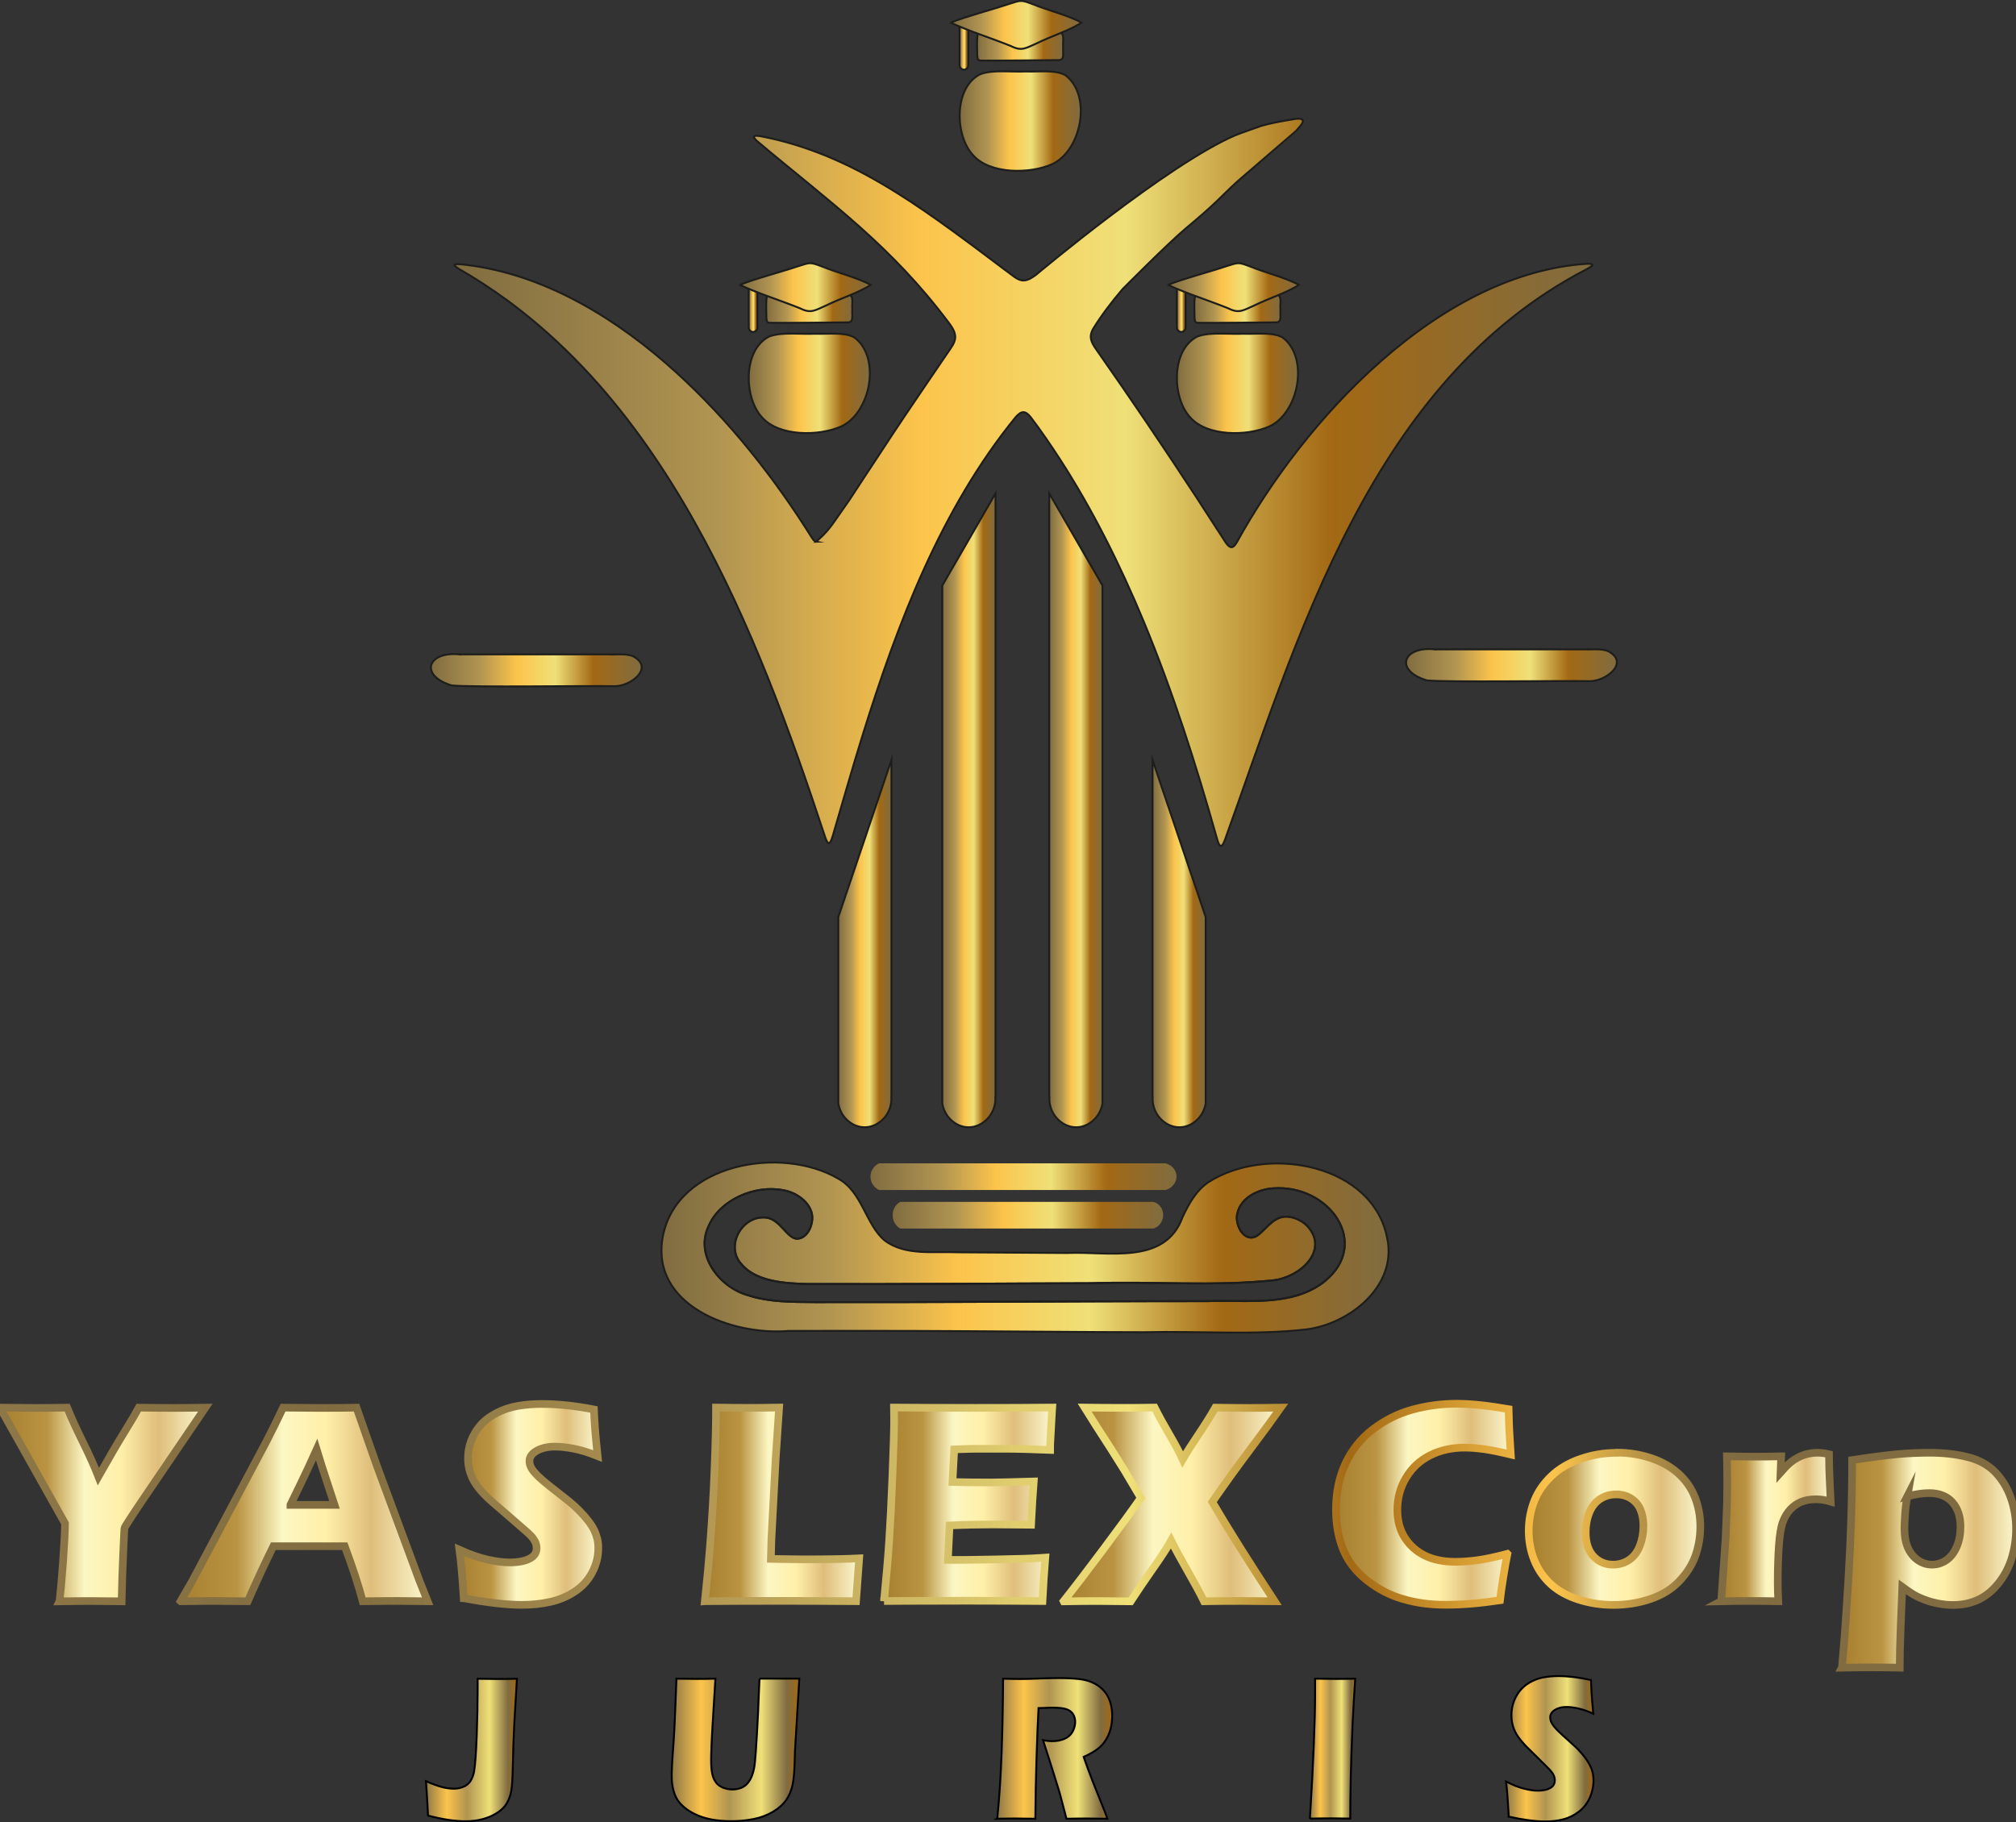 <?xml version="1.0" encoding="UTF-8"?>
<svg id="Capa_3" data-name="Capa 3" xmlns="http://www.w3.org/2000/svg" xmlns:xlink="http://www.w3.org/1999/xlink" viewBox="0 0 263.67 238.39">
  <rect x="0" y="0" width="263.67" height="238.39" fill="#333333" stroke="none"/>
  <defs>
    <style>
      .cls-1 {
        fill: url(#linear-gradient-8);
      }

      .cls-1, .cls-2, .cls-3, .cls-4, .cls-5, .cls-6, .cls-7, .cls-8, .cls-9, .cls-10, .cls-11, .cls-12, .cls-13, .cls-14, .cls-15, .cls-16, .cls-17, .cls-18, .cls-19, .cls-20, .cls-21, .cls-22, .cls-23, .cls-24, .cls-25, .cls-26, .cls-27 {
        stroke-miterlimit: 10;
      }

      .cls-1, .cls-2, .cls-3, .cls-4, .cls-5, .cls-6, .cls-7, .cls-8, .cls-9, .cls-10, .cls-11, .cls-12, .cls-13, .cls-14, .cls-15, .cls-16, .cls-17, .cls-18, .cls-19, .cls-20, .cls-21, .cls-22, .cls-24, .cls-25, .cls-26, .cls-27 {
        stroke-width: .25px;
      }

      .cls-1, .cls-2, .cls-3, .cls-5, .cls-6, .cls-7, .cls-8, .cls-9, .cls-10, .cls-11, .cls-12, .cls-14, .cls-15, .cls-16, .cls-18, .cls-19, .cls-21, .cls-22, .cls-24, .cls-25, .cls-26 {
        stroke: #1d1d1b;
      }

      .cls-28 {
        fill: url(#linear-gradient-38);
      }

      .cls-28, .cls-29, .cls-30, .cls-31, .cls-32, .cls-33, .cls-34, .cls-35, .cls-36, .cls-37, .cls-38, .cls-39, .cls-40, .cls-41, .cls-42, .cls-43, .cls-44, .cls-45, .cls-46 {
        stroke-width: 0px;
      }

      .cls-2 {
        fill: url(#linear-gradient-4);
      }

      .cls-3 {
        fill: url(#linear-gradient-16);
      }

      .cls-4 {
        fill: url(#Degradado_sin_nombre_111-3);
      }

      .cls-4, .cls-13, .cls-17, .cls-20, .cls-27 {
        stroke: #000;
      }

      .cls-5, .cls-23 {
        fill: none;
      }

      .cls-29 {
        fill: url(#linear-gradient-33);
      }

      .cls-30 {
        fill: url(#Degradado_sin_nombre_102);
      }

      .cls-31 {
        fill: url(#linear-gradient);
      }

      .cls-6 {
        fill: url(#linear-gradient-19);
      }

      .cls-32 {
        fill: url(#linear-gradient-21);
      }

      .cls-7 {
        fill: url(#linear-gradient-20);
      }

      .cls-8 {
        fill: url(#linear-gradient-27);
      }

      .cls-9 {
        fill: url(#linear-gradient-7);
      }

      .cls-10 {
        fill: url(#linear-gradient-6);
      }

      .cls-11 {
        fill: url(#linear-gradient-28);
      }

      .cls-12 {
        fill: url(#linear-gradient-14);
      }

      .cls-33 {
        fill: url(#linear-gradient-31);
      }

      .cls-34 {
        fill: url(#linear-gradient-34);
      }

      .cls-13 {
        fill: url(#Degradado_sin_nombre_111-2);
      }

      .cls-14 {
        fill: url(#linear-gradient-11);
      }

      .cls-35 {
        fill: url(#linear-gradient-23);
      }

      .cls-36 {
        fill: url(#linear-gradient-25);
      }

      .cls-37 {
        fill: url(#linear-gradient-22);
      }

      .cls-38 {
        fill: url(#linear-gradient-35);
      }

      .cls-15 {
        fill: url(#linear-gradient-10);
      }

      .cls-39 {
        fill: url(#linear-gradient-32);
      }

      .cls-16 {
        fill: url(#linear-gradient-26);
      }

      .cls-40 {
        fill: url(#linear-gradient-2);
      }

      .cls-17 {
        fill: url(#Degradado_sin_nombre_111-4);
      }

      .cls-18 {
        fill: url(#linear-gradient-17);
      }

      .cls-19 {
        fill: url(#linear-gradient-5);
      }

      .cls-41 {
        fill: url(#linear-gradient-3);
      }

      .cls-20 {
        fill: url(#Degradado_sin_nombre_111-5);
      }

      .cls-21 {
        fill: url(#linear-gradient-18);
      }

      .cls-42 {
        fill: url(#linear-gradient-36);
      }

      .cls-22 {
        fill: url(#linear-gradient-15);
      }

      .cls-23 {
        stroke: url(#Degradado_sin_nombre_112);
      }

      .cls-43 {
        fill: url(#linear-gradient-24);
      }

      .cls-24 {
        fill: url(#linear-gradient-12);
      }

      .cls-44 {
        fill: url(#linear-gradient-30);
      }

      .cls-25 {
        fill: url(#linear-gradient-13);
      }

      .cls-26 {
        fill: url(#linear-gradient-9);
      }

      .cls-45 {
        fill: url(#linear-gradient-29);
      }

      .cls-27 {
        fill: url(#Degradado_sin_nombre_111);
      }

      .cls-46 {
        fill: url(#linear-gradient-37);
      }
    </style>
    <linearGradient id="linear-gradient" x1="69.6" y1="64.13" x2="82.23" y2="64.13" gradientUnits="userSpaceOnUse">
      <stop offset="0" stop-color="#8e7747"/>
      <stop offset="0" stop-color="#806c40"/>
      <stop offset=".23" stop-color="#b09451"/>
      <stop offset=".41" stop-color="#fcc44b"/>
      <stop offset=".59" stop-color="#efe078"/>
      <stop offset=".77" stop-color="#a36914"/>
      <stop offset="1" stop-color="#806c40"/>
    </linearGradient>
    <linearGradient id="linear-gradient-2" x1="57.98" y1="64.26" x2="69.6" y2="64.26" xlink:href="#linear-gradient"/>
    <linearGradient id="linear-gradient-3" x1="57.98" y1="63.67" x2="69.6" y2="63.67" gradientTransform="translate(-8.15 18.82) rotate(-14.56)" xlink:href="#linear-gradient"/>
    <linearGradient id="linear-gradient-4" x1="56.36" y1="87.68" x2="83.93" y2="87.68" xlink:href="#linear-gradient"/>
    <linearGradient id="linear-gradient-5" x1="109.64" y1="123.45" x2="116.59" y2="123.45" xlink:href="#linear-gradient"/>
    <linearGradient id="linear-gradient-6" x1="150.74" y1="123.45" x2="157.69" y2="123.45" xlink:href="#linear-gradient"/>
    <linearGradient id="linear-gradient-7" x1="123.24" y1="106.01" x2="130.2" y2="106.01" xlink:href="#linear-gradient"/>
    <linearGradient id="linear-gradient-8" x1="137.24" y1="106.01" x2="144.2" y2="106.01" xlink:href="#linear-gradient"/>
    <linearGradient id="linear-gradient-9" x1="97.92" y1="40.23" x2="99.06" y2="40.23" xlink:href="#linear-gradient"/>
    <linearGradient id="linear-gradient-10" x1="97.93" y1="50.15" x2="113.78" y2="50.15" xlink:href="#linear-gradient"/>
    <linearGradient id="linear-gradient-11" x1="100.21" y1="40.4" x2="111.48" y2="40.4" xlink:href="#linear-gradient"/>
    <linearGradient id="linear-gradient-12" x1="96.77" y1="37.57" x2="113.87" y2="37.57" xlink:href="#linear-gradient"/>
    <linearGradient id="linear-gradient-13" x1="153.92" y1="40.23" x2="155.06" y2="40.23" xlink:href="#linear-gradient"/>
    <linearGradient id="linear-gradient-14" x1="153.93" y1="50.15" x2="169.78" y2="50.15" xlink:href="#linear-gradient"/>
    <linearGradient id="linear-gradient-15" x1="156.21" y1="40.4" x2="167.48" y2="40.4" xlink:href="#linear-gradient"/>
    <linearGradient id="linear-gradient-16" x1="152.77" y1="37.57" x2="169.87" y2="37.57" xlink:href="#linear-gradient"/>
    <linearGradient id="linear-gradient-17" x1="125.5" y1="5.92" x2="126.64" y2="5.92" xlink:href="#linear-gradient"/>
    <linearGradient id="linear-gradient-18" x1="125.51" y1="15.84" x2="141.36" y2="15.84" xlink:href="#linear-gradient"/>
    <linearGradient id="linear-gradient-19" x1="127.79" y1="6.08" x2="139.06" y2="6.08" xlink:href="#linear-gradient"/>
    <linearGradient id="linear-gradient-20" x1="124.36" y1="3.26" x2="141.45" y2="3.26" xlink:href="#linear-gradient"/>
    <linearGradient id="linear-gradient-21" x1="113.84" y1="153.94" x2="153.87" y2="153.94" xlink:href="#linear-gradient"/>
    <linearGradient id="linear-gradient-22" x1="116.74" y1="158.98" x2="152.13" y2="158.98" xlink:href="#linear-gradient"/>
    <linearGradient id="linear-gradient-23" x1="197.14" y1="63.47" x2="209.78" y2="63.47" xlink:href="#linear-gradient"/>
    <linearGradient id="linear-gradient-24" x1="185.53" y1="63.6" x2="197.14" y2="63.6" xlink:href="#linear-gradient"/>
    <linearGradient id="linear-gradient-25" x1="197.15" y1="63.61" x2="209.78" y2="63.61" gradientTransform="translate(18.02 -51.21) rotate(15.48) skewX(.02)" xlink:href="#linear-gradient"/>
    <linearGradient id="linear-gradient-26" x1="183.9" y1="87.02" x2="211.47" y2="87.02" xlink:href="#linear-gradient"/>
    <linearGradient id="linear-gradient-27" x1="86.51" y1="163.21" x2="181.6" y2="163.21" xlink:href="#linear-gradient"/>
    <linearGradient id="linear-gradient-28" x1="59.45" y1="63.11" x2="208.27" y2="63.11" xlink:href="#linear-gradient"/>
    <linearGradient id="Degradado_sin_nombre_102" data-name="Degradado sin nombre 102" x1="0" y1="200.91" x2="263.67" y2="200.91" gradientUnits="userSpaceOnUse">
      <stop offset=".16" stop-color="#8e7747"/>
      <stop offset=".22" stop-color="#806c40"/>
      <stop offset=".34" stop-color="#b09451"/>
      <stop offset=".39" stop-color="#efe078"/>
      <stop offset=".46" stop-color="#fcc44b"/>
      <stop offset=".56" stop-color="#a36914"/>
      <stop offset=".68" stop-color="#806c40"/>
      <stop offset=".76" stop-color="#886c37"/>
    </linearGradient>
    <linearGradient id="linear-gradient-29" x1="0" y1="196.81" x2="26.87" y2="196.81" gradientUnits="userSpaceOnUse">
      <stop offset="0" stop-color="#fcf7cd"/>
      <stop offset="0" stop-color="#a6802f"/>
      <stop offset=".23" stop-color="#ba9443"/>
      <stop offset=".41" stop-color="#fcf6c3"/>
      <stop offset=".59" stop-color="#fff0a9"/>
      <stop offset=".77" stop-color="#dfbe7a"/>
      <stop offset="1" stop-color="#fcf8d0"/>
    </linearGradient>
    <linearGradient id="linear-gradient-30" x1="23.62" x2="55.92" xlink:href="#linear-gradient-29"/>
    <linearGradient id="linear-gradient-31" x1="60.09" x2="78.22" xlink:href="#linear-gradient-29"/>
    <linearGradient id="linear-gradient-32" x1="92.19" x2="112.36" xlink:href="#linear-gradient-29"/>
    <linearGradient id="linear-gradient-33" x1="115.62" x2="137.63" xlink:href="#linear-gradient-29"/>
    <linearGradient id="linear-gradient-34" x1="139.11" x2="167.5" xlink:href="#linear-gradient-29"/>
    <linearGradient id="linear-gradient-35" x1="174.74" x2="197.6" xlink:href="#linear-gradient-29"/>
    <linearGradient id="linear-gradient-36" x1="199.96" y1="200" x2="222.39" y2="200" xlink:href="#linear-gradient-29"/>
    <linearGradient id="linear-gradient-37" x1="225.12" y1="199.76" x2="239.44" y2="199.76" xlink:href="#linear-gradient-29"/>
    <linearGradient id="linear-gradient-38" x1="240.91" y1="204.1" x2="263.67" y2="204.1" xlink:href="#linear-gradient-29"/>
    <linearGradient id="Degradado_sin_nombre_112" data-name="Degradado sin nombre 112" x1="0" y1="200.91" x2="263.67" y2="200.91" gradientUnits="userSpaceOnUse">
      <stop offset="0" stop-color="#8e7747"/>
      <stop offset=".17" stop-color="#806c40"/>
      <stop offset=".34" stop-color="#b09451"/>
      <stop offset=".56" stop-color="#efe078"/>
      <stop offset=".67" stop-color="#a36914"/>
      <stop offset=".77" stop-color="#fcc44b"/>
      <stop offset=".85" stop-color="#806c40"/>
    </linearGradient>
    <linearGradient id="Degradado_sin_nombre_111" data-name="Degradado sin nombre 111" x1="55.71" y1="228.93" x2="67.61" y2="228.93" gradientUnits="userSpaceOnUse">
      <stop offset="0" stop-color="#8e7747"/>
      <stop offset=".23" stop-color="#fcc44b"/>
      <stop offset=".45" stop-color="#b09451"/>
      <stop offset=".7" stop-color="#efe078"/>
      <stop offset=".9" stop-color="#806c40"/>
      <stop offset="1" stop-color="#a36914"/>
      <stop offset="1" stop-color="#806c40"/>
    </linearGradient>
    <linearGradient id="Degradado_sin_nombre_111-2" data-name="Degradado sin nombre 111" x1="87.88" y1="228.94" x2="104.56" y2="228.94" xlink:href="#Degradado_sin_nombre_111"/>
    <linearGradient id="Degradado_sin_nombre_111-3" data-name="Degradado sin nombre 111" x1="130.43" y1="228.73" x2="145.47" y2="228.73" xlink:href="#Degradado_sin_nombre_111"/>
    <linearGradient id="Degradado_sin_nombre_111-4" data-name="Degradado sin nombre 111" x1="171.32" y1="228.77" x2="177.25" y2="228.77" xlink:href="#Degradado_sin_nombre_111"/>
    <linearGradient id="Degradado_sin_nombre_111-5" data-name="Degradado sin nombre 111" x1="196.98" y1="228.77" x2="208.43" y2="228.77" xlink:href="#Degradado_sin_nombre_111"/>
  </defs>
  <g>
    <path class="cls-31" d="M69.6,41.31c.53,1.93,12.1,43.71,12.63,45.64"/>
    <path class="cls-40" d="M69.6,41.9c-.4,1.53-11.59,44.64-11.61,44.72"/>
    <path class="cls-41" d="M69.6,41.31c0,1.58,0,46.12,0,46.21"/>
    <path class="cls-2" d="M60.2,85.62c-4.27-.5-5.44,2.75-1.13,4.05,2.53.27,18.28.02,21.21.1,2.17.09,5.43-2.44,2.45-3.95-1.04-.36-2.11-.15-3-.21-1.07,0-2.85,0-5.75,0-3.89,0-10.48,0-13.67,0h-.11Z"/>
  </g>
  <path class="cls-19" d="M116.58,143.5c.13,2.22-1.63,4-3.54,3.97-1.61-.02-3.1-1.32-3.4-3.12v-24.38l6.95-20.55v44.08Z"/>
  <path class="cls-10" d="M150.75,143.5c-.13,2.22,1.63,4,3.54,3.97,1.61-.02,3.1-1.32,3.4-3.12v-24.38s-6.95-20.55-6.95-20.55v44.08Z"/>
  <path class="cls-9" d="M130.18,143.5c.13,2.22-1.63,4-3.54,3.97-1.61-.02-3.1-1.32-3.4-3.12v-67.75l6.96-12.05v78.94Z"/>
  <path class="cls-1" d="M137.25,143.5c-.13,2.22,1.63,4,3.54,3.97,1.61-.02,3.1-1.32,3.4-3.12v-67.75s-6.96-12.05-6.96-12.05v78.94Z"/>
  <g>
    <path class="cls-26" d="M99.06,37.02v5.86c-.03.29-.24.51-.5.54-.3.04-.61-.2-.64-.54,0-1.95,0-3.91,0-5.86h1.14Z"/>
    <g>
      <path class="cls-15" d="M100.55,44.05c-3.43,1.78-3.27,8.08-.84,10.6,2.17,2.43,7.33,2.46,10.33,1.13,3.82-1.8,5.23-8.98,1.7-11.64-1.35-.74-3.46-.41-5.17-.48-1.9.09-4.19-.25-5.86.32l-.16.07Z"/>
      <g>
        <path class="cls-14" d="M100.28,38.86c-.12.58-.06,2.06-.05,2.68.04.4.03.63.39.69,1.36.03,8.73-.04,10.34-.06.75-.05.43-1.04.51-1.7-.08-.69.21-1.6-.32-1.89-.87-.08-5.55.02-8.44.02-1.33.08-2.07-.15-2.39.18l-.03.07Z"/>
        <path class="cls-24" d="M96.78,37.26c2.12-.85,5.31-1.66,7.63-2.44,1.61-.51,1.53-.54,3.12.05,1.89.78,4.7,1.48,6.34,2.4-1.44.98-4.06,1.81-5.77,2.67-1.48.64-2.02,1.13-3.45.4-2.41-.98-5.67-2.02-7.87-3.06v-.03Z"/>
      </g>
    </g>
  </g>
  <g>
    <path class="cls-25" d="M155.06,37.02v5.86c-.03.29-.24.51-.5.54-.3.04-.61-.2-.64-.54,0-1.95,0-3.91,0-5.86h1.14Z"/>
    <g>
      <path class="cls-12" d="M156.55,44.05c-3.43,1.78-3.27,8.08-.84,10.6,2.17,2.43,7.33,2.46,10.33,1.13,3.82-1.8,5.23-8.98,1.7-11.64-1.35-.74-3.46-.41-5.17-.48-1.9.09-4.19-.25-5.86.32l-.16.07Z"/>
      <g>
        <path class="cls-22" d="M156.28,38.86c-.12.58-.06,2.06-.05,2.68.04.4.03.63.39.69,1.36.03,8.73-.04,10.34-.06.75-.05.43-1.04.51-1.7-.08-.69.21-1.6-.32-1.89-.87-.08-5.55.02-8.44.02-1.33.08-2.07-.15-2.39.18l-.03.07Z"/>
        <path class="cls-3" d="M152.78,37.26c2.12-.85,5.31-1.66,7.63-2.44,1.61-.51,1.53-.54,3.12.05,1.89.78,4.7,1.48,6.34,2.4-1.44.98-4.06,1.81-5.77,2.67-1.48.64-2.02,1.13-3.45.4-2.41-.98-5.67-2.02-7.87-3.06v-.03Z"/>
      </g>
    </g>
  </g>
  <g>
    <path class="cls-18" d="M126.64,2.71v5.86c-.03.29-.24.51-.5.54-.3.04-.61-.2-.64-.54,0-1.95,0-3.91,0-5.86h1.14Z"/>
    <g>
      <path class="cls-21" d="M128.14,9.74c-3.43,1.78-3.27,8.08-.84,10.6,2.17,2.43,7.33,2.46,10.33,1.13,3.82-1.8,5.23-8.98,1.7-11.64-1.35-.74-3.46-.41-5.17-.48-1.9.09-4.19-.25-5.86.32l-.16.07Z"/>
      <g>
        <path class="cls-6" d="M127.86,4.55c-.12.58-.06,2.06-.05,2.68.04.4.03.63.39.69,1.36.03,8.73-.04,10.34-.06.75-.05.43-1.04.51-1.7-.08-.69.21-1.6-.32-1.89-.87-.08-5.55.02-8.44.02-1.33.08-2.07-.15-2.39.18l-.03.07Z"/>
        <path class="cls-7" d="M124.36,2.95c2.12-.85,5.31-1.66,7.63-2.44,1.61-.51,1.53-.54,3.12.05,1.89.78,4.7,1.48,6.34,2.4-1.44.98-4.06,1.81-5.77,2.67-1.48.64-2.02,1.13-3.45.4-2.41-.98-5.67-2.02-7.87-3.06v-.03Z"/>
      </g>
    </g>
  </g>
  <path class="cls-32" d="M114.98,152.19c-.66.3-1.1.94-1.13,1.65-.04.78.41,1.51,1.13,1.84h37.42c.96-.22,1.58-1.11,1.46-1.98-.09-.73-.68-1.35-1.46-1.51h-37.42Z"/>
  <path class="cls-37" d="M117.75,157.23c-.58.3-.97.94-1,1.65-.03.78.36,1.51,1,1.84h33.08c.85-.22,1.39-1.11,1.29-1.98-.08-.73-.6-1.35-1.29-1.51h-33.08Z"/>
  <g>
    <path class="cls-35" d="M197.14,40.65c.53,1.93,12.1,43.71,12.63,45.64"/>
    <path class="cls-43" d="M197.14,41.23c-.4,1.53-11.59,44.64-11.61,44.72"/>
    <path class="cls-36" d="M197.14,40.76c0,2,0,45.39,0,47.4"/>
    <path class="cls-16" d="M187.74,84.96c-4.27-.5-5.44,2.75-1.13,4.05,2.53.27,18.28.02,21.21.1,2.17.09,5.43-2.44,2.45-3.95-1.04-.36-2.11-.15-3-.21-1.07,0-2.85,0-5.75,0-3.89,0-10.48,0-13.67,0h-.11Z"/>
  </g>
  <g>
    <path class="cls-8" d="M181.46,162.16c-1.72-9.84-15.63-12.46-23.39-7.52-1.62,1.1-2.58,2.82-3.41,4.6-2.28,6.32-9.81,4.44-15.07,4.68-4.51-.03-9.77-.06-14.22-.09-3.21-.15-7.01.49-9.69-1.57-2.44-2.05-2.93-6.35-6.02-8.05-7.46-4.4-21.08-2.02-22.96,7.49-1.75,9.09,9.11,13.06,16.47,12.41,7.57,0,14.81-.02,22.07.03,8.67.04,16.36.13,24.41.14,7.19-.17,14.45.42,21.25-.37,5.58-.73,11.73-5.57,10.57-11.75ZM173.3,167.59c-4.28,3.43-10.24,2.43-15.37,2.63-9.93,0-21.25.06-31.44.1-6.91.03-12.62.04-19.95.03-2.9-.03-5.88.02-8.67-.89-3.84-1.06-7.05-5.34-5.16-9.13,1.45-3.35,6-5.36,9.71-4.63,1.92.3,3.93,1.88,3.82,3.76-.04,1.12-.79,2.64-2.06,2.59-1.25-.11-2.12-2.43-3.84-2.74-3.17-.51-5.63,3.65-3.34,6.1,1.89,2.26,5.71,2.5,8.6,2.56,12.65.05,24.6-.07,37.12-.1,8.25-.27,15.69.44,23.76-.37,3.51-.37,7.43-3.89,4.51-7.1-.95-.99-2.47-1.47-3.52-1.12-1.5.45-2.47,2.36-3.57,2.6-1.44.3-2.46-1.88-2.05-3.23.47-1.96,2.68-3.06,4.61-3.19,7.33-.58,12.9,7.14,6.84,12.12Z"/>
    <path class="cls-5" d="M173.3,167.59c-4.28,3.43-10.24,2.43-15.37,2.63-9.93,0-21.25.06-31.44.1-6.91.03-12.62.04-19.95.03-2.9-.03-5.88.02-8.67-.89-3.84-1.06-7.05-5.34-5.16-9.13,1.45-3.35,6-5.36,9.71-4.63,1.92.3,3.93,1.88,3.82,3.76-.04,1.12-.79,2.64-2.06,2.59-1.25-.11-2.12-2.43-3.84-2.74-3.17-.51-5.63,3.65-3.34,6.1,1.89,2.26,5.71,2.5,8.6,2.56,12.65.05,24.6-.07,37.12-.1,8.25-.27,15.69.44,23.76-.37,3.51-.37,7.43-3.89,4.51-7.1-.95-.99-2.47-1.47-3.52-1.12-1.5.45-2.47,2.36-3.57,2.6-1.44.3-2.46-1.88-2.05-3.23.47-1.96,2.68-3.06,4.61-3.19,7.33-.58,12.9,7.14,6.84,12.12Z"/>
  </g>
  <path class="cls-11" d="M106.73,70.87c-.21-.04-.41-.3-.62-.64-.25-.39-.53-.84-.8-1.26-4.93-7.67-11.05-15.24-18.31-21.53-7.84-6.78-17.01-11.9-26.75-12.87-.48-.04-.8,0-.8.11-.02.23,1.04.75,1.76,1.2.08.05.24.14.32.19,2.18,1.33,4.44,2.88,6.54,4.53,3.3,2.58,6.42,5.51,9.25,8.61,5.25,5.75,9.7,12.25,13.57,19.16,7.36,13.13,12.59,27.69,17,41.05.14.41.28.75.42.84.16.12.32-.09.47-.51.06-.15.11-.33.17-.52,1.24-4.24,2.49-8.61,3.86-13.02,4.54-14.6,10.28-29.7,20.03-41.64.34-.39.68-.66,1.01-.65.33,0,.66.28.98.69,1.32,1.74,2.58,3.59,3.77,5.42,4.26,6.58,7.89,13.83,10.99,21.29,3.83,9.23,6.87,18.8,9.48,28.04.07.25.14.5.21.72.15.43.31.66.48.56.15-.08.31-.4.46-.81,2.31-6.4,4.6-13.17,7.14-19.94,2.78-7.43,5.85-14.85,9.56-21.89,7.08-13.45,16.47-25.4,30.45-32.71.49-.26.87-.48.89-.62.04-.14-.27-.18-.75-.16-4.65.3-9.23,1.66-13.56,3.72-4.73,2.26-9.18,5.36-13.31,8.99-7.9,6.93-14.48,15.74-18.87,23.71-.26.45-.53.73-.82.64-.19-.05-.4-.26-.61-.55-1.27-1.92-2.58-4.01-3.89-6-4.19-6.41-8.68-13.04-13.07-19.3-.15-.21-.29-.43-.41-.64-.24-.43-.36-.86-.29-1.28.04-.26.14-.53.29-.79,1.07-1.74,2.4-3.49,3.85-5.19,0,0,5.92-5.98,8.34-8,.17-.14.31-.26.31-.26.16-.13.21-.18.31-.26,0,0,.18-.15.41-.35,3.46-2.92,3.8-3.61,6.17-5.67,4.81-4.16,7.21-6.25,7.22-6.25,0,0,.26-.26.54-.62.26-.34.36-.6.23-.73-.19-.2-.7-.16-.93-.12-3.39.53-4.55.94-4.55.94-2.02.71-3.02,1.07-3.29,1.19-8.97,3.86-26.09,18.27-26.09,18.27-.22.15-.43.31-.65.43-.32.18-.64.3-.95.3-.41.02-.8-.17-1.2-.45-1.04-.76-2.14-1.61-3.22-2.41-1.58-1.19-3.18-2.39-4.78-3.55-2.46-1.79-4.92-3.51-7.36-5.03-.38-.24-.77-.48-1.17-.72-5.16-3.12-10.54-5.52-16.61-6.7-.45-.08-.79-.1-.9-.01-.13.1.05.35.4.66,2.17,1.84,4.5,3.72,6.75,5.57,2.24,1.84,4.49,3.71,6.58,5.57,4.11,3.67,7.91,7.53,11.71,12.6.13.17.26.35.37.53.23.35.4.71.45,1.05.08.46-.05.9-.28,1.31-.44.72-.93,1.38-1.41,2.1-.71,1.06-1.43,2.11-2.15,3.16-1.42,2.07-3.81,5.62-6.06,9.07-1.29,1.98-2.62,3.95-3.9,5.94-.08.12-.66.96-1.84,2.64-.42.6-.82,1.17-1.47,1.85-.42.44-.81.77-1.08,1Z"/>
  <g>
    <g>
      <path class="cls-30" d="M7.79,209.47c.12-1,.27-2.7.45-5.1.17-2.4.26-4.09.26-5.08l-8.5-15.14c1.87.02,3.41.04,4.62.04s2.55-.01,4.17-.04c.49,1.24,1.17,2.71,2.01,4.42.85,1.71,1.54,3.24,2.07,4.59,1.42-2.51,2.56-4.47,3.43-5.87.87-1.4,1.48-2.45,1.85-3.14,1.57.02,3.08.04,4.53.04.77,0,2.16-.01,4.18-.04l-8.15,12c-1.62,2.4-2.43,3.66-2.43,3.77l-.02.19v.19l-.02.19-.13,2.82c-.09,1.87-.15,3.93-.2,6.18-1.74-.02-3.09-.04-4.05-.04s-2.34.01-4.08.04Z"/>
      <path class="cls-30" d="M23.62,209.47l1.54-2.67,9.6-18.07,1.02-2.02c.3-.59.71-1.45,1.24-2.56,2.18.02,3.77.04,4.77.04,1.74,0,3.36-.01,4.84-.04l2.71,7.74,5.51,14.88,1.08,2.71c-2.14-.02-3.44-.04-3.9-.04-1.04,0-2.57.01-4.59.04-.54-2.04-1.33-4.44-2.35-7.2h-9.34c-1.08,2.18-2.19,4.58-3.34,7.2-2.3-.02-3.71-.04-4.23-.04-.94,0-2.46.01-4.55.04ZM37.99,196.87h5.76c-1.43-4.36-2.22-6.76-2.35-7.21-.82,1.82-1.51,3.3-2.08,4.46l-1.33,2.74Z"/>
      <path class="cls-30" d="M60.65,209.08c-.16-2.63-.35-4.74-.56-6.33,1.39.62,2.62,1.05,3.71,1.29,1.08.24,2.04.36,2.85.36,1.08,0,1.94-.16,2.57-.47.64-.31.96-.78.96-1.4,0-.21-.03-.41-.09-.6-.06-.19-.18-.41-.35-.65-.17-.24-.42-.5-.74-.79l-3.5-3.04c-.82-.69-1.39-1.19-1.71-1.5-.66-.63-1.17-1.22-1.53-1.76-.37-.54-.63-1.1-.8-1.66-.17-.56-.25-1.16-.25-1.79,0-.75.13-1.49.4-2.22.27-.72.66-1.4,1.2-2.03.53-.63,1.24-1.17,2.12-1.63.88-.46,1.82-.77,2.82-.94,1-.17,2.03-.25,3.1-.25,2.09,0,4.37.24,6.83.72.04.85.08,1.64.13,2.35.05.71.17,1.96.35,3.74-1.14-.46-2.18-.78-3.12-.96-.94-.18-1.75-.27-2.43-.27-.96,0-1.77.18-2.4.54-.64.36-.96.8-.96,1.34,0,.25.05.49.15.72.1.24.28.51.56.83.27.31.63.66,1.08,1.04.45.38,1.14.94,2.1,1.68l1.34,1.06c.4.32.82.71,1.28,1.17.46.46.85.91,1.19,1.35s.59.85.77,1.22c.18.37.31.75.4,1.12.09.38.13.78.13,1.21,0,1.11-.27,2.17-.8,3.18-.53,1.01-1.29,1.84-2.26,2.49-.98.65-2.05,1.1-3.22,1.36s-2.4.39-3.7.39c-2,0-4.53-.29-7.59-.87Z"/>
      <path class="cls-30" d="M92.19,209.47c.31-2.92.53-5.3.67-7.14.26-3.36.46-6.71.59-10.03.13-3.32.2-6.04.2-8.16,1.68.02,3.17.04,4.47.04.88,0,2.14-.01,3.78-.04l-.45,6.72-.56,10.5-.07,2.58c2.13.04,3.51.06,4.16.06,3.25,0,5.72-.04,7.39-.13l-.41,5.6c-3.25-.02-6.35-.04-9.3-.04-3.98,0-7.47.01-10.46.04Z"/>
      <path class="cls-30" d="M115.62,209.47c.31-3.19.54-5.86.68-8.02.14-2.15.29-5.01.43-8.58.14-3.57.21-5.93.21-7.1l-.02-1.63c2.92.02,6.45.04,10.59.04,3.82,0,7.19-.01,10.11-.04l-.04.61c-.01.15-.04.68-.09,1.61l-.11,2.01c-.03.43-.04.87-.04,1.31-2.39-.1-4.39-.15-6.01-.15-1.78,0-2.98,0-3.61,0-.62,0-1.6.03-2.92.08l-.23,4.27c1.46.04,3.16.06,5.1.06.69,0,2.54-.04,5.53-.13-.12,1.58-.24,3.47-.35,5.66-2.14-.02-3.78-.04-4.93-.04-1.71,0-3.62.04-5.73.13l-.22,4.51h2.13c.63,0,1.93-.02,3.91-.06l3.84-.09c.57-.01,1.52-.06,2.86-.15-.15,1.83-.27,3.72-.37,5.68-3.02-.02-6.33-.04-9.93-.04l-8.16.02-2.63.02Z"/>
      <path class="cls-30" d="M139.11,209.47c1.45-1.83,3.21-4.13,5.28-6.9,2.07-2.77,3.68-4.97,4.82-6.61l-2.19-3.69c-.41-.67-1-1.6-1.76-2.8l-1.86-2.88c-.46-.72-.97-1.53-1.54-2.45,1.6.02,3.23.04,4.9.04,1.32,0,2.74-.01,4.25-.04.54,1.08,1.18,2.24,1.92,3.5.74,1.26,1.32,2.35,1.75,3.28.49-.85,1.17-1.91,2.02-3.18s1.6-2.46,2.25-3.59c1.31.02,2.74.04,4.29.04,1,0,2.42-.01,4.27-.04-.89,1.27-2.21,3.08-3.97,5.42-1.76,2.34-3.42,4.65-4.99,6.92,2,3.41,4.72,7.74,8.16,12.99-1.96-.02-3.42-.04-4.4-.04-1.63,0-3.25.01-4.84.04-.48-.99-1.16-2.24-2.03-3.76-.87-1.51-1.63-2.91-2.27-4.18-.48.87-1.27,2.08-2.38,3.66-1.1,1.57-2.07,3-2.91,4.29-1.81-.02-3.24-.04-4.29-.04-1.16,0-2.65.01-4.47.04Z"/>
      <path class="cls-30" d="M197.15,203.29c-.15.73-.33,1.74-.54,3.04-.21,1.3-.35,2.31-.43,3.02-2.65.4-5.01.59-7.09.59s-3.87-.25-5.59-.75c-1.73-.5-3.31-1.32-4.75-2.47-1.44-1.14-2.47-2.49-3.09-4.04-.62-1.55-.93-3.28-.93-5.2,0-2.24.42-4.25,1.25-6.04.84-1.79,2.04-3.28,3.6-4.47,1.57-1.19,3.28-2.05,5.15-2.56,1.87-.51,3.8-.77,5.79-.77,1.83,0,4.09.24,6.79.71l.04,1.56c.02.68.06,1.43.11,2.25l.13,2.12c-1.45-.35-2.62-.58-3.52-.71-.9-.12-1.73-.19-2.5-.19-1.67,0-3.17.33-4.51,1s-2.39,1.64-3.15,2.91c-.77,1.27-1.15,2.68-1.15,4.23,0,1.41.32,2.62.96,3.63.64,1.01,1.51,1.79,2.61,2.34,1.1.55,2.45.83,4.05.83.88,0,1.83-.07,2.87-.21,1.03-.14,2.33-.42,3.89-.83Z"/>
      <path class="cls-30" d="M211.51,190.04c1.53,0,3.01.24,4.42.71,1.42.47,2.61,1.15,3.59,2.03.98.88,1.7,1.92,2.16,3.1.46,1.18.7,2.45.7,3.81s-.21,2.58-.62,3.78c-.41,1.19-1.12,2.31-2.11,3.36-.99,1.05-2.25,1.83-3.78,2.35-1.53.52-3.15.78-4.85.78-1.57,0-3.08-.23-4.53-.69s-2.66-1.12-3.63-2c-.97-.88-1.7-1.93-2.19-3.15-.49-1.22-.73-2.51-.73-3.86s.24-2.63.71-3.86c.48-1.22,1.23-2.33,2.26-3.3,1.03-.98,2.31-1.73,3.83-2.25,1.52-.53,3.1-.79,4.75-.79ZM211.38,195.5c-.79,0-1.5.2-2.12.61-.62.41-1.09,1-1.4,1.79-.32.79-.47,1.64-.47,2.57,0,1.36.34,2.4,1.02,3.13.68.72,1.53,1.09,2.56,1.09.78,0,1.48-.21,2.1-.62.62-.42,1.08-1.03,1.4-1.84.31-.81.47-1.68.47-2.61,0-.77-.12-1.46-.37-2.08-.25-.62-.65-1.11-1.21-1.48-.56-.37-1.22-.56-1.98-.56Z"/>
      <path class="cls-30" d="M225.12,209.47l.57-8.24.19-4.73c.01-.85.02-1.73.02-2.62s-.01-2.02-.04-3.36c1.5.03,2.68.04,3.56.04,1.03,0,2.21-.01,3.54-.04l-.08,2.1c.48-.54.88-.95,1.19-1.21.31-.27.66-.51,1.06-.72.4-.22.81-.38,1.24-.48.43-.1.88-.16,1.35-.16.45,0,.94.06,1.49.19.01,1.35.04,2.46.09,3.34l.13,2.86c-.68-.2-1.32-.3-1.91-.3-.74,0-1.38.11-1.92.33-.54.22-1.01.54-1.43.98-.41.44-.75.99-.99,1.64-.25.66-.42,1.7-.52,3.12-.1,1.42-.15,3.05-.15,4.88,0,.64.02,1.44.07,2.39-1.2-.02-2.41-.04-3.62-.04s-2.49.01-3.86.04Z"/>
      <path class="cls-30" d="M240.91,218.15c.23-2.54.43-5.07.59-7.59.28-4.32.48-7.94.58-10.86.1-2.92.16-5.82.16-8.69,2.51-.38,4.48-.64,5.9-.77,1.42-.13,2.84-.19,4.27-.19,1.78,0,3.42.19,4.92.56,1.5.37,2.7,1.03,3.61,1.97.91.94,1.59,2.06,2.05,3.36.46,1.3.69,2.66.69,4.08,0,1.3-.19,2.56-.56,3.78-.37,1.22-.94,2.32-1.71,3.29-.77.98-1.65,1.7-2.64,2.17s-2.1.71-3.33.71c-.61,0-1.23-.06-1.88-.18-.65-.12-1.26-.29-1.84-.51s-1.07-.45-1.46-.68c-.39-.23-.87-.56-1.46-.99l-.21,5.18c-.09,2.38-.13,4.17-.13,5.38-1.44-.03-2.67-.04-3.7-.04-.89,0-2.18.01-3.86.04ZM249.46,195.74c-.1.56-.17,1.01-.21,1.36-.04.35-.08.83-.11,1.43-.04.6-.06,1.08-.06,1.44,0,1.01.16,1.87.47,2.55.32.69.75,1.22,1.32,1.6.56.38,1.17.57,1.81.57.68,0,1.3-.2,1.87-.58.57-.39,1.02-.97,1.36-1.75s.5-1.66.5-2.63c0-1.32-.35-2.39-1.05-3.19-.7-.8-1.72-1.21-3.05-1.21-.84,0-1.79.14-2.86.43Z"/>
    </g>
    <g>
      <path class="cls-45" d="M7.79,209.47c.12-1,.27-2.7.45-5.1.17-2.4.26-4.09.26-5.08l-8.5-15.14c1.87.02,3.41.04,4.62.04s2.55-.01,4.17-.04c.49,1.24,1.17,2.71,2.01,4.42.85,1.71,1.54,3.24,2.07,4.59,1.42-2.51,2.56-4.47,3.43-5.87.87-1.4,1.48-2.45,1.85-3.14,1.57.02,3.08.04,4.53.04.77,0,2.16-.01,4.18-.04l-8.15,12c-1.62,2.4-2.43,3.66-2.43,3.77l-.02.19v.19l-.02.19-.13,2.82c-.09,1.87-.15,3.93-.2,6.18-1.74-.02-3.09-.04-4.05-.04s-2.34.01-4.08.04Z"/>
      <path class="cls-44" d="M23.62,209.47l1.54-2.67,9.6-18.07,1.02-2.02c.3-.59.71-1.45,1.24-2.56,2.18.02,3.77.04,4.77.04,1.74,0,3.36-.01,4.84-.04l2.71,7.74,5.51,14.88,1.08,2.71c-2.14-.02-3.44-.04-3.9-.04-1.04,0-2.57.01-4.59.04-.54-2.04-1.33-4.44-2.35-7.2h-9.34c-1.08,2.18-2.19,4.58-3.34,7.2-2.3-.02-3.71-.04-4.23-.04-.94,0-2.46.01-4.55.04ZM37.99,196.87h5.76c-1.43-4.36-2.22-6.76-2.35-7.21-.82,1.82-1.51,3.3-2.08,4.46l-1.33,2.74Z"/>
      <path class="cls-33" d="M60.65,209.08c-.16-2.63-.35-4.74-.56-6.33,1.39.62,2.62,1.05,3.71,1.29,1.08.24,2.04.36,2.85.36,1.08,0,1.94-.16,2.57-.47.64-.31.96-.78.96-1.4,0-.21-.03-.41-.09-.6-.06-.19-.18-.41-.35-.65-.17-.24-.42-.5-.74-.79l-3.5-3.04c-.82-.69-1.39-1.19-1.71-1.5-.66-.63-1.17-1.22-1.53-1.76-.37-.54-.63-1.1-.8-1.66-.17-.56-.25-1.16-.25-1.79,0-.75.13-1.49.4-2.22.27-.72.66-1.4,1.2-2.03.53-.63,1.24-1.17,2.12-1.63.88-.46,1.82-.77,2.82-.94,1-.17,2.03-.25,3.1-.25,2.09,0,4.37.24,6.83.72.04.85.08,1.64.13,2.35.05.71.17,1.96.35,3.74-1.14-.46-2.18-.78-3.12-.96-.94-.18-1.75-.27-2.43-.27-.96,0-1.77.18-2.4.54-.64.36-.96.8-.96,1.34,0,.25.05.49.15.72.1.24.28.51.56.83.27.31.63.66,1.08,1.04.45.38,1.14.94,2.1,1.68l1.34,1.06c.4.32.82.71,1.28,1.17.46.46.85.91,1.19,1.35s.59.85.77,1.22c.18.37.31.75.4,1.12.09.38.13.78.13,1.21,0,1.11-.27,2.17-.8,3.18-.53,1.01-1.29,1.84-2.26,2.49-.98.65-2.05,1.1-3.22,1.36s-2.4.39-3.7.39c-2,0-4.53-.29-7.59-.87Z"/>
      <path class="cls-39" d="M92.19,209.47c.31-2.92.53-5.3.67-7.14.26-3.36.46-6.71.59-10.03.13-3.32.2-6.04.2-8.16,1.68.02,3.17.04,4.47.04.88,0,2.14-.01,3.78-.04l-.45,6.72-.56,10.5-.07,2.58c2.13.04,3.51.06,4.16.06,3.25,0,5.72-.04,7.39-.13l-.41,5.6c-3.25-.02-6.35-.04-9.3-.04-3.98,0-7.47.01-10.46.04Z"/>
      <path class="cls-29" d="M115.62,209.47c.31-3.19.54-5.86.68-8.02.14-2.15.29-5.01.43-8.58.14-3.57.21-5.93.21-7.1l-.02-1.63c2.92.02,6.45.04,10.59.04,3.82,0,7.19-.01,10.11-.04l-.04.61c-.01.15-.04.68-.09,1.61l-.11,2.01c-.03.43-.04.87-.04,1.31-2.39-.1-4.39-.15-6.01-.15-1.78,0-2.98,0-3.61,0-.62,0-1.6.03-2.92.08l-.23,4.27c1.46.04,3.16.06,5.1.06.69,0,2.54-.04,5.53-.13-.12,1.58-.24,3.47-.35,5.66-2.14-.02-3.78-.04-4.93-.04-1.71,0-3.62.04-5.73.13l-.22,4.51h2.13c.63,0,1.93-.02,3.91-.06l3.84-.09c.57-.01,1.52-.06,2.86-.15-.15,1.83-.27,3.72-.37,5.68-3.02-.02-6.33-.04-9.93-.04l-8.16.02-2.63.02Z"/>
      <path class="cls-34" d="M139.11,209.47c1.45-1.83,3.21-4.13,5.28-6.9,2.07-2.77,3.68-4.97,4.82-6.61l-2.19-3.69c-.41-.67-1-1.6-1.76-2.8l-1.86-2.88c-.46-.72-.97-1.53-1.54-2.45,1.6.02,3.23.04,4.9.04,1.32,0,2.74-.01,4.25-.04.54,1.08,1.18,2.24,1.92,3.5.74,1.26,1.32,2.35,1.75,3.28.49-.85,1.17-1.91,2.02-3.18s1.6-2.46,2.25-3.59c1.31.02,2.74.04,4.29.04,1,0,2.42-.01,4.27-.04-.89,1.27-2.21,3.08-3.97,5.42-1.76,2.34-3.42,4.65-4.99,6.92,2,3.41,4.72,7.74,8.16,12.99-1.96-.02-3.42-.04-4.4-.04-1.63,0-3.25.01-4.84.04-.48-.99-1.16-2.24-2.03-3.76-.87-1.51-1.63-2.91-2.27-4.18-.48.87-1.27,2.08-2.38,3.66-1.1,1.57-2.07,3-2.91,4.29-1.81-.02-3.24-.04-4.29-.04-1.16,0-2.65.01-4.47.04Z"/>
      <path class="cls-38" d="M197.15,203.29c-.15.73-.33,1.74-.54,3.04-.21,1.3-.35,2.31-.43,3.02-2.65.4-5.01.59-7.09.59s-3.87-.25-5.59-.75c-1.73-.5-3.31-1.32-4.75-2.47-1.44-1.14-2.47-2.49-3.09-4.04-.62-1.55-.93-3.28-.93-5.2,0-2.24.42-4.25,1.25-6.04.84-1.79,2.04-3.28,3.6-4.47,1.57-1.19,3.28-2.05,5.15-2.56,1.87-.51,3.8-.77,5.79-.77,1.83,0,4.09.24,6.79.71l.04,1.56c.02.68.06,1.43.11,2.25l.13,2.12c-1.45-.35-2.62-.58-3.52-.71-.9-.12-1.73-.19-2.5-.19-1.67,0-3.17.33-4.51,1s-2.39,1.64-3.15,2.91c-.77,1.27-1.15,2.68-1.15,4.23,0,1.41.32,2.62.96,3.63.64,1.01,1.51,1.79,2.61,2.34,1.1.55,2.45.83,4.05.83.88,0,1.83-.07,2.87-.21,1.03-.14,2.33-.42,3.89-.83Z"/>
      <path class="cls-42" d="M211.51,190.04c1.53,0,3.01.24,4.42.71,1.42.47,2.61,1.15,3.59,2.03.98.88,1.7,1.92,2.16,3.1.46,1.18.7,2.45.7,3.81s-.21,2.58-.62,3.78c-.41,1.19-1.12,2.31-2.11,3.36-.99,1.05-2.25,1.83-3.78,2.35-1.53.52-3.15.78-4.85.78-1.57,0-3.08-.23-4.53-.69s-2.66-1.12-3.63-2c-.97-.88-1.7-1.93-2.19-3.15-.49-1.22-.73-2.51-.73-3.86s.24-2.63.71-3.86c.48-1.22,1.23-2.33,2.26-3.3,1.03-.98,2.31-1.73,3.83-2.25,1.52-.53,3.1-.79,4.75-.79ZM211.38,195.5c-.79,0-1.5.2-2.12.61-.62.41-1.09,1-1.4,1.79-.32.79-.47,1.64-.47,2.57,0,1.36.34,2.4,1.02,3.13.68.72,1.53,1.09,2.56,1.09.78,0,1.48-.21,2.1-.62.62-.42,1.08-1.03,1.4-1.84.31-.81.47-1.68.47-2.61,0-.77-.12-1.46-.37-2.08-.25-.62-.65-1.11-1.21-1.48-.56-.37-1.22-.56-1.98-.56Z"/>
      <path class="cls-46" d="M225.12,209.47l.57-8.24.19-4.73c.01-.85.02-1.73.02-2.62s-.01-2.02-.04-3.36c1.5.03,2.68.04,3.56.04,1.03,0,2.21-.01,3.54-.04l-.08,2.1c.48-.54.88-.95,1.19-1.21.31-.27.66-.51,1.06-.72.4-.22.81-.38,1.24-.48.43-.1.88-.16,1.35-.16.45,0,.94.06,1.49.19.01,1.35.04,2.46.09,3.34l.13,2.86c-.68-.2-1.32-.3-1.91-.3-.74,0-1.38.11-1.92.33-.54.22-1.01.54-1.43.98-.41.44-.75.99-.99,1.64-.25.66-.42,1.7-.52,3.12-.1,1.42-.15,3.05-.15,4.88,0,.64.02,1.44.07,2.39-1.2-.02-2.41-.04-3.62-.04s-2.49.01-3.86.04Z"/>
      <path class="cls-28" d="M240.91,218.15c.23-2.54.43-5.07.59-7.59.28-4.32.48-7.94.58-10.86.1-2.92.16-5.82.16-8.69,2.51-.38,4.48-.64,5.9-.77,1.42-.13,2.84-.19,4.27-.19,1.78,0,3.42.19,4.92.56,1.5.37,2.7,1.03,3.61,1.97.91.94,1.59,2.06,2.05,3.36.46,1.3.69,2.66.69,4.08,0,1.3-.19,2.56-.56,3.78-.37,1.22-.94,2.32-1.71,3.29-.77.98-1.65,1.7-2.64,2.17s-2.1.71-3.33.71c-.61,0-1.23-.06-1.88-.18-.65-.12-1.26-.29-1.84-.51s-1.07-.45-1.46-.68c-.39-.23-.87-.56-1.46-.99l-.21,5.18c-.09,2.38-.13,4.17-.13,5.38-1.44-.03-2.67-.04-3.7-.04-.89,0-2.18.01-3.86.04ZM249.46,195.74c-.1.56-.17,1.01-.21,1.36-.04.35-.08.83-.11,1.43-.04.6-.06,1.08-.06,1.44,0,1.01.16,1.87.47,2.55.32.69.75,1.22,1.32,1.6.56.38,1.17.57,1.81.57.68,0,1.3-.2,1.87-.58.57-.39,1.02-.97,1.36-1.75s.5-1.66.5-2.63c0-1.32-.35-2.39-1.05-3.19-.7-.8-1.72-1.21-3.05-1.21-.84,0-1.79.14-2.86.43Z"/>
    </g>
    <g>
      <path class="cls-23" d="M7.79,209.47c.12-1,.27-2.7.45-5.1.17-2.4.26-4.09.26-5.08l-8.5-15.14c1.87.02,3.41.04,4.62.04s2.55-.01,4.17-.04c.49,1.24,1.17,2.71,2.01,4.42.85,1.71,1.54,3.24,2.07,4.59,1.42-2.51,2.56-4.47,3.43-5.87.87-1.4,1.48-2.45,1.85-3.14,1.57.02,3.08.04,4.53.04.77,0,2.16-.01,4.18-.04l-8.15,12c-1.62,2.4-2.43,3.66-2.43,3.77l-.02.19v.19l-.02.19-.13,2.82c-.09,1.87-.15,3.93-.2,6.18-1.74-.02-3.09-.04-4.05-.04s-2.34.01-4.08.04Z"/>
      <path class="cls-23" d="M23.62,209.47l1.54-2.67,9.6-18.07,1.02-2.02c.3-.59.71-1.45,1.24-2.56,2.18.02,3.77.04,4.77.04,1.74,0,3.36-.01,4.84-.04l2.71,7.74,5.51,14.88,1.08,2.71c-2.14-.02-3.44-.04-3.9-.04-1.04,0-2.57.01-4.59.04-.54-2.04-1.33-4.44-2.35-7.2h-9.34c-1.08,2.18-2.19,4.58-3.34,7.2-2.3-.02-3.71-.04-4.23-.04-.94,0-2.46.01-4.55.04ZM37.99,196.87h5.76c-1.43-4.36-2.22-6.76-2.35-7.21-.82,1.82-1.51,3.3-2.08,4.46l-1.33,2.74Z"/>
      <path class="cls-23" d="M60.65,209.08c-.16-2.63-.35-4.74-.56-6.33,1.39.62,2.62,1.05,3.71,1.29,1.08.24,2.04.36,2.85.36,1.08,0,1.94-.16,2.57-.47.64-.31.96-.78.96-1.4,0-.21-.03-.41-.09-.6-.06-.19-.18-.41-.35-.65-.17-.24-.42-.5-.74-.79l-3.5-3.04c-.82-.69-1.39-1.19-1.71-1.5-.66-.63-1.17-1.22-1.53-1.76-.37-.54-.63-1.1-.8-1.66-.17-.56-.25-1.16-.25-1.79,0-.75.13-1.49.4-2.22.27-.72.66-1.4,1.2-2.03.53-.63,1.24-1.17,2.12-1.63.88-.46,1.82-.77,2.82-.94,1-.17,2.03-.25,3.1-.25,2.09,0,4.37.24,6.83.72.04.85.08,1.64.13,2.35.05.71.17,1.96.35,3.74-1.14-.46-2.18-.78-3.12-.96-.94-.18-1.75-.27-2.43-.27-.96,0-1.77.18-2.4.54-.64.36-.96.8-.96,1.34,0,.25.05.49.15.72.1.24.28.51.56.83.27.31.63.66,1.08,1.04.45.38,1.14.94,2.1,1.68l1.34,1.06c.4.32.82.71,1.28,1.17.46.46.85.91,1.19,1.35s.59.85.77,1.22c.18.37.31.75.4,1.12.09.38.13.78.13,1.21,0,1.11-.27,2.17-.8,3.18-.53,1.01-1.29,1.84-2.26,2.49-.98.65-2.05,1.1-3.22,1.36s-2.4.39-3.7.39c-2,0-4.53-.29-7.59-.87Z"/>
      <path class="cls-23" d="M92.19,209.47c.31-2.92.53-5.3.67-7.14.26-3.36.46-6.71.59-10.03.13-3.32.2-6.04.2-8.16,1.68.02,3.17.04,4.47.04.88,0,2.14-.01,3.78-.04l-.45,6.72-.56,10.5-.07,2.58c2.13.04,3.51.06,4.16.06,3.25,0,5.72-.04,7.39-.13l-.41,5.6c-3.25-.02-6.35-.04-9.3-.04-3.98,0-7.47.01-10.46.04Z"/>
      <path class="cls-23" d="M115.62,209.47c.31-3.19.54-5.86.68-8.02.14-2.15.29-5.01.43-8.58.14-3.57.21-5.93.21-7.1l-.02-1.63c2.92.02,6.45.04,10.59.04,3.82,0,7.19-.01,10.11-.04l-.04.61c-.01.15-.04.68-.09,1.61l-.11,2.01c-.03.43-.04.87-.04,1.31-2.39-.1-4.39-.15-6.01-.15-1.78,0-2.98,0-3.61,0-.62,0-1.6.03-2.92.08l-.23,4.27c1.46.04,3.16.06,5.1.06.69,0,2.54-.04,5.53-.13-.12,1.58-.24,3.47-.35,5.66-2.14-.02-3.78-.04-4.93-.04-1.71,0-3.62.04-5.73.13l-.22,4.51h2.13c.63,0,1.93-.02,3.91-.06l3.84-.09c.57-.01,1.52-.06,2.86-.15-.15,1.83-.27,3.72-.37,5.68-3.02-.02-6.33-.04-9.93-.04l-8.16.02-2.63.02Z"/>
      <path class="cls-23" d="M139.11,209.47c1.45-1.83,3.21-4.13,5.28-6.9,2.07-2.77,3.68-4.97,4.82-6.61l-2.19-3.69c-.41-.67-1-1.6-1.76-2.8l-1.86-2.88c-.46-.72-.97-1.53-1.54-2.45,1.6.02,3.23.04,4.9.04,1.32,0,2.74-.01,4.25-.04.54,1.08,1.18,2.24,1.92,3.5.74,1.26,1.32,2.35,1.75,3.28.49-.85,1.17-1.91,2.02-3.18s1.6-2.46,2.25-3.59c1.31.02,2.74.04,4.29.04,1,0,2.42-.01,4.27-.04-.89,1.27-2.21,3.08-3.97,5.42-1.76,2.34-3.42,4.65-4.99,6.92,2,3.41,4.72,7.74,8.16,12.99-1.96-.02-3.42-.04-4.4-.04-1.63,0-3.25.01-4.84.04-.48-.99-1.16-2.24-2.03-3.76-.87-1.51-1.63-2.91-2.27-4.18-.48.87-1.27,2.08-2.38,3.66-1.1,1.57-2.07,3-2.91,4.29-1.81-.02-3.24-.04-4.29-.04-1.16,0-2.65.01-4.47.04Z"/>
      <path class="cls-23" d="M197.15,203.29c-.15.73-.33,1.74-.54,3.04-.21,1.3-.35,2.31-.43,3.02-2.65.4-5.01.59-7.09.59s-3.87-.25-5.59-.75c-1.73-.5-3.31-1.32-4.75-2.47-1.44-1.14-2.47-2.49-3.09-4.04-.62-1.55-.93-3.28-.93-5.2,0-2.24.42-4.25,1.25-6.04.84-1.79,2.04-3.28,3.6-4.47,1.57-1.19,3.28-2.05,5.15-2.56,1.87-.51,3.8-.77,5.79-.77,1.83,0,4.09.24,6.79.71l.04,1.56c.02.68.06,1.43.11,2.25l.13,2.12c-1.45-.35-2.62-.58-3.52-.71-.9-.12-1.73-.19-2.5-.19-1.67,0-3.17.33-4.51,1s-2.39,1.64-3.15,2.91c-.77,1.27-1.15,2.68-1.15,4.23,0,1.41.32,2.62.96,3.63.64,1.01,1.51,1.79,2.61,2.34,1.1.55,2.45.83,4.05.83.88,0,1.83-.07,2.87-.21,1.03-.14,2.33-.42,3.89-.83Z"/>
      <path class="cls-23" d="M211.51,190.04c1.53,0,3.01.24,4.42.71,1.42.47,2.61,1.15,3.59,2.03.98.88,1.7,1.92,2.16,3.1.46,1.18.7,2.45.7,3.81s-.21,2.58-.62,3.78c-.41,1.19-1.12,2.31-2.11,3.36-.99,1.05-2.25,1.83-3.78,2.35-1.53.52-3.15.78-4.85.78-1.57,0-3.08-.23-4.53-.69s-2.66-1.12-3.63-2c-.97-.88-1.7-1.93-2.19-3.15-.49-1.22-.73-2.51-.73-3.86s.24-2.63.71-3.86c.48-1.22,1.23-2.33,2.26-3.3,1.03-.98,2.31-1.73,3.83-2.25,1.52-.53,3.1-.79,4.75-.79ZM211.38,195.5c-.79,0-1.5.2-2.12.61-.62.41-1.09,1-1.4,1.79-.32.79-.47,1.64-.47,2.57,0,1.36.34,2.4,1.02,3.13.68.72,1.53,1.09,2.56,1.09.78,0,1.48-.21,2.1-.62.62-.42,1.08-1.03,1.4-1.84.31-.81.47-1.68.47-2.61,0-.77-.12-1.46-.37-2.08-.25-.62-.65-1.11-1.21-1.48-.56-.37-1.22-.56-1.98-.56Z"/>
      <path class="cls-23" d="M225.12,209.47l.57-8.24.19-4.73c.01-.85.02-1.73.02-2.62s-.01-2.02-.04-3.36c1.5.03,2.68.04,3.56.04,1.03,0,2.21-.01,3.54-.04l-.08,2.1c.48-.54.88-.95,1.19-1.21.31-.27.66-.51,1.06-.72.4-.22.81-.38,1.24-.48.43-.1.88-.16,1.35-.16.45,0,.94.06,1.49.19.01,1.35.04,2.46.09,3.34l.13,2.86c-.68-.2-1.32-.3-1.91-.3-.74,0-1.38.11-1.92.33-.54.22-1.01.54-1.43.98-.41.44-.75.99-.99,1.64-.25.66-.42,1.7-.52,3.12-.1,1.42-.15,3.05-.15,4.88,0,.64.02,1.44.07,2.39-1.2-.02-2.41-.04-3.62-.04s-2.49.01-3.86.04Z"/>
      <path class="cls-23" d="M240.91,218.15c.23-2.54.43-5.07.59-7.59.28-4.32.48-7.94.58-10.86.1-2.92.16-5.82.16-8.69,2.51-.38,4.48-.64,5.9-.77,1.42-.13,2.84-.19,4.27-.19,1.78,0,3.42.19,4.92.56,1.5.37,2.7,1.03,3.61,1.97.91.94,1.59,2.06,2.05,3.36.46,1.3.69,2.66.69,4.08,0,1.3-.19,2.56-.56,3.78-.37,1.22-.94,2.32-1.71,3.29-.77.98-1.65,1.7-2.64,2.17s-2.1.71-3.33.71c-.61,0-1.23-.06-1.88-.18-.65-.12-1.26-.29-1.84-.51s-1.07-.45-1.46-.68c-.39-.23-.87-.56-1.46-.99l-.21,5.18c-.09,2.38-.13,4.17-.13,5.38-1.44-.03-2.67-.04-3.7-.04-.89,0-2.18.01-3.86.04ZM249.46,195.74c-.1.56-.17,1.01-.21,1.36-.04.35-.08.83-.11,1.43-.04.6-.06,1.08-.06,1.44,0,1.01.16,1.87.47,2.55.32.69.75,1.22,1.32,1.6.56.38,1.17.57,1.81.57.68,0,1.3-.2,1.87-.58.57-.39,1.02-.97,1.36-1.75s.5-1.66.5-2.63c0-1.32-.35-2.39-1.05-3.19-.7-.8-1.72-1.21-3.05-1.21-.84,0-1.79.14-2.86.43Z"/>
    </g>
  </g>
  <g>
    <path class="cls-27" d="M55.98,237.5c-.07-1.53-.16-3.02-.27-4.48.88.38,1.6.64,2.14.78s1.05.2,1.52.2c.52,0,.99-.11,1.41-.32.31-.17.56-.39.74-.66.24-.38.41-.81.49-1.31.15-.9.26-2.47.34-4.71s.12-4.18.12-5.81v-1.57c1.25.02,2.08.03,2.49.03.52,0,1.4,0,2.65-.03l-.35,5.93c-.09,1.75-.15,3.62-.19,5.59-.03,1.52-.1,2.56-.2,3.13-.09.51-.23.94-.4,1.29-.16.33-.35.63-.59.89-.29.31-.64.59-1.04.82-.55.32-1.13.56-1.75.72-.68.18-1.41.27-2.18.27-1.43,0-3.07-.25-4.93-.74Z"/>
    <path class="cls-13" d="M88.5,219.61c1.22.02,2.08.03,2.58.03.62,0,1.46,0,2.49-.03l-.35,5.7c-.07,1.07-.12,2.08-.16,3.02-.04.94-.05,1.59-.05,1.95,0,.68.04,1.25.13,1.7.09.46.24.84.47,1.16.23.32.54.56.94.72s.82.24,1.26.24c.37,0,.73-.06,1.05-.18.26-.1.49-.23.69-.4.18-.16.34-.35.47-.56.16-.25.31-.57.43-.96.12-.36.22-.83.28-1.41.07-.59.16-1.92.28-3.99.1-1.77.18-3.39.23-4.86.05-1.43.09-2.14.13-2.14h5.17l-.57,9.52c0,.18-.01.33-.01.44-.03,1.86-.13,3.17-.3,3.94-.17.76-.45,1.43-.84,1.99s-.96,1.07-1.71,1.52-1.6.77-2.56.96c-.95.19-1.92.28-2.9.28-.88,0-1.72-.07-2.53-.21-.75-.14-1.43-.35-2.03-.62s-1.13-.59-1.57-.96c-.41-.34-.72-.69-.94-1.04s-.39-.78-.52-1.27c-.14-.55-.21-1.15-.21-1.78,0-.21,0-.54.02-.97s.05-1.06.11-1.87l.15-2.15c.04-.56.08-1.39.13-2.48l.21-5.3Z"/>
    <path class="cls-4" d="M130.43,237.92c.15-1.57.27-2.99.35-4.25s.16-2.72.22-4.39.11-3.42.14-5.26.05-3.32.05-4.41c.98.03,1.77.04,2.37.04s1.39-.02,2.29-.06c.9-.04,1.77-.06,2.62-.06,1,0,1.89.04,2.67.13.59.06,1.12.19,1.6.39s.88.44,1.21.72.6.6.82.95.39.76.51,1.23.18.97.18,1.51c0,.6-.07,1.16-.2,1.68s-.34,1.01-.63,1.48-.64.86-1.08,1.19-1.04.68-1.82,1.03l.61,1.7c.17.47.36.96.55,1.45l1.57,3.93c.07.17.2.51.38,1.01-1.29-.02-2.15-.03-2.6-.03-.56,0-1.48,0-2.76.03-.12-.47-.35-1.33-.68-2.59-.13-.53-.25-.93-.34-1.22-.19-.63-.47-1.52-.83-2.67l-1.21-3.8c.42.09.84.13,1.24.13.57,0,1.09-.1,1.55-.3s.82-.5,1.05-.91.36-.85.36-1.3c0-.38-.09-.72-.27-1.01s-.46-.51-.85-.65-.98-.21-1.79-.21c-.27,0-.56,0-.85.02s-.63.02-1.03.03c-.1,1.83-.19,4.07-.27,6.71s-.13,5.23-.15,7.77c-1.31-.02-2.16-.03-2.55-.03-.45,0-1.27,0-2.45.03Z"/>
    <path class="cls-17" d="M171.32,237.92c.45-7.18.68-12.71.68-16.58v-1.73c1.36.02,2.27.03,2.73.03.21,0,1.05,0,2.52-.03-.14,2.01-.25,3.92-.34,5.71-.11,2.5-.19,4.84-.24,7.02-.05,2.18-.07,4.04-.07,5.57l-2.4-.03c-.47,0-1.43,0-2.88.03Z"/>
    <path class="cls-20" d="M197.33,237.64c-.1-1.9-.22-3.43-.35-4.57.88.45,1.66.76,2.34.93.69.17,1.29.26,1.8.26.68,0,1.22-.11,1.63-.34s.6-.57.6-1.01c0-.15-.02-.3-.06-.44s-.11-.3-.22-.47c-.11-.17-.27-.36-.47-.57l-2.21-2.2c-.52-.5-.88-.86-1.08-1.09-.42-.46-.74-.88-.97-1.27-.23-.39-.4-.79-.5-1.2s-.16-.84-.16-1.29c0-.55.08-1.08.25-1.6s.42-1.01.76-1.47.78-.85,1.34-1.18,1.15-.56,1.78-.68,1.29-.18,1.96-.18c1.32,0,2.76.17,4.31.52.02.62.05,1.18.08,1.7s.11,1.42.22,2.7c-.72-.33-1.38-.56-1.97-.69s-1.11-.19-1.54-.19c-.61,0-1.12.13-1.52.39s-.6.58-.6.97c0,.18.03.35.09.52s.18.37.35.6.4.48.68.75.72.68,1.32,1.21l.84.76c.25.23.52.51.81.85.29.33.54.66.75.98.21.32.37.62.49.89s.2.54.25.81.08.57.08.88c0,.8-.17,1.57-.5,2.3s-.81,1.33-1.43,1.8-1.29.8-2.03.99-1.52.28-2.34.28c-1.27,0-2.86-.21-4.79-.63Z"/>
  </g>
</svg>